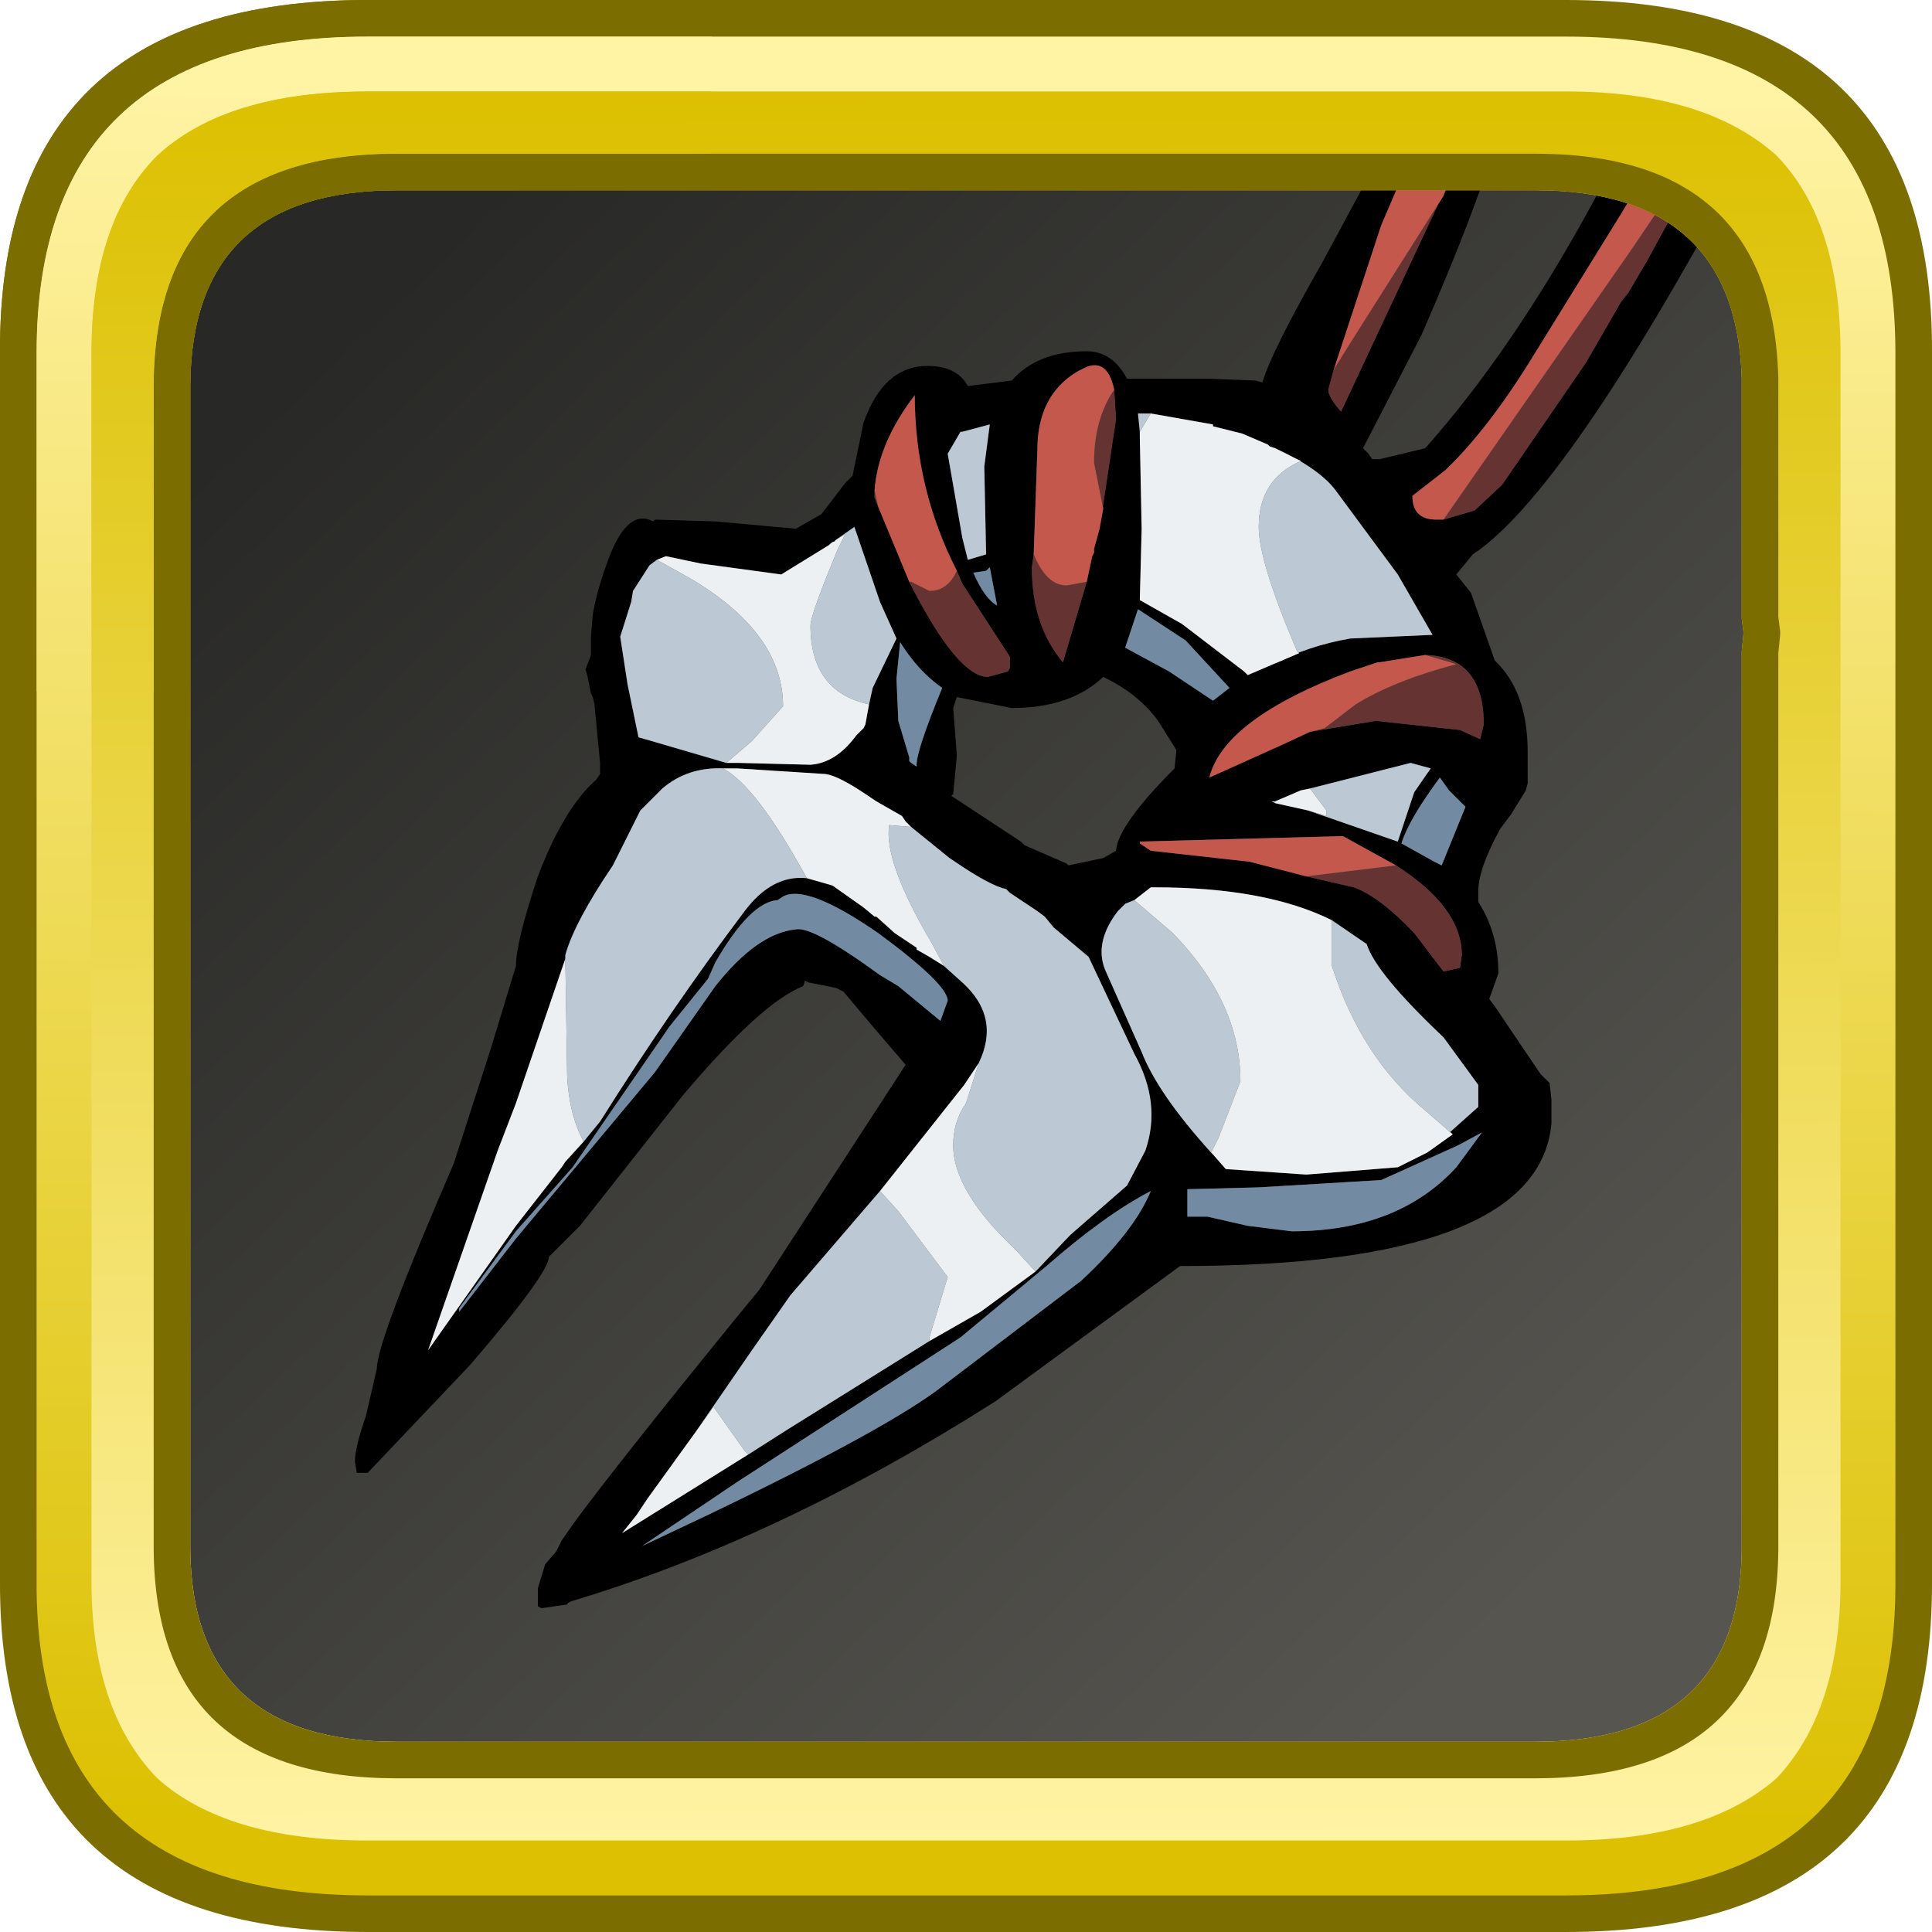 <?xml version="1.0" encoding="UTF-8" standalone="no"?>
<svg xmlns:ffdec="https://www.free-decompiler.com/flash" xmlns:xlink="http://www.w3.org/1999/xlink" ffdec:objectType="frame" height="52.8px" width="52.8px" xmlns="http://www.w3.org/2000/svg">
  <g transform="matrix(1.0, 0.0, 0.0, 1.0, 2.0, 2.0)">
    <use ffdec:characterId="624" height="44.0" transform="matrix(1.0, 0.0, 0.0, 1.0, 2.0, 2.0)" width="44.0" xlink:href="#sprite0"/>
    <filter id="filter0">
      <feColorMatrix in="SourceGraphic" result="filterResult0" type="matrix" values="-1.554 2.341 0.213 0.0 -0.086 0.556 0.231 0.213 0.0 -0.086 0.556 2.341 -1.897 0.0 -0.086 0.0 0.0 0.0 1.0 0.0"/>
    </filter>
    <use ffdec:characterId="836" filter="url(#filter0)" height="41.2" transform="matrix(1.0, 0.0, 0.0, 1.0, 7.7, 0.75)" width="38.35" xlink:href="#sprite2"/>
    <use ffdec:characterId="625" height="52.8" transform="matrix(1.0, 0.0, 0.0, 1.0, -2.0, -2.0)" width="52.8" xlink:href="#sprite3"/>
  </g>
  <defs>
    <g id="sprite0" transform="matrix(1.0, 0.0, 0.0, 1.0, -2.0, -2.0)">
      <use ffdec:characterId="482" height="44.0" transform="matrix(1.0, 0.0, 0.0, 1.0, 2.0, 2.0)" width="44.0" xlink:href="#sprite1"/>
    </g>
    <g id="sprite1" transform="matrix(1.0, 0.0, 0.0, 1.0, -2.0, -2.0)">
      <use ffdec:characterId="481" height="44.0" transform="matrix(1.0, 0.0, 0.0, 1.0, 2.0, 2.0)" width="44.0" xlink:href="#shape0"/>
    </g>
    <g id="shape0" transform="matrix(1.0, 0.0, 0.0, 1.0, -2.0, -2.0)">
      <path d="M44.3 3.05 L44.45 3.2 44.6 3.3 45.3 4.15 45.25 4.0 45.45 4.5 Q46.0 5.75 46.0 7.5 L46.0 40.5 45.75 42.8 45.7 42.9 45.7 42.85 45.45 43.55 45.4 43.7 45.1 44.2 44.7 44.65 Q43.15 46.0 40.1 46.0 L7.9 46.0 Q5.65 46.0 4.2 45.3 L4.25 45.3 3.65 44.95 3.25 44.6 3.15 44.45 3.0 44.3 2.5 43.4 Q2.0 42.2 2.0 40.6 L2.0 40.5 2.0 7.5 Q2.0 6.55 2.15 5.75 L2.7 4.25 Q3.35 3.05 4.7 2.5 L4.65 2.5 5.0 2.4 5.15 2.35 5.3 2.3 5.9 2.15 6.85 2.05 6.95 2.05 7.8 2.0 7.9 2.0 18.3 2.0 18.6 2.0 40.1 2.0 40.45 2.0 41.6 2.1 41.75 2.1 41.95 2.2 43.05 2.45 Q43.7 2.65 44.2 3.0 L44.3 3.05" fill="url(#gradient0)" fill-rule="evenodd" stroke="none"/>
    </g>
    <linearGradient gradientTransform="matrix(-0.02, -0.021, 0.021, -0.02, 24.0, 24.0)" gradientUnits="userSpaceOnUse" id="gradient0" spreadMethod="pad" x1="-819.2" x2="819.2">
      <stop offset="0.0" stop-color="#565550"/>
      <stop offset="1.0" stop-color="#282826"/>
    </linearGradient>
    <g id="sprite2" transform="matrix(1.0, 0.0, 0.0, 1.0, -2.8, 8.9)">
      <use ffdec:characterId="835" height="41.2" transform="matrix(1.0, 0.0, 0.0, 1.0, 2.8, -8.9)" width="38.35" xlink:href="#shape1"/>
    </g>
    <g id="shape1" transform="matrix(1.0, 0.0, 0.0, 1.0, -2.8, 8.9)">
      <path d="M18.45 -1.65 Q19.25 -1.65 19.55 -1.1 L20.75 -1.25 Q21.45 -2.05 22.8 -2.05 23.5 -2.05 23.9 -1.3 L26.15 -1.3 27.4 -1.25 27.6 -1.2 Q27.85 -2.05 29.25 -4.5 L30.65 -7.1 31.2 -8.45 31.0 -8.65 31.05 -8.9 34.25 -8.8 34.5 -8.8 34.5 -8.75 34.1 -8.15 Q33.5 -6.05 31.95 -2.5 L30.35 0.6 30.5 0.75 30.6 0.9 30.8 0.9 32.05 0.6 Q34.45 -2.1 36.65 -6.15 L37.6 -7.9 38.05 -8.65 38.35 -8.5 Q38.55 -8.35 41.15 -7.3 L40.55 -6.85 Q35.85 1.85 33.35 3.5 L32.9 4.05 33.3 4.55 33.95 6.4 Q34.85 7.25 34.85 8.9 L34.85 9.7 34.85 9.75 34.8 9.95 34.4 10.6 34.1 11.0 Q33.5 12.1 33.5 12.7 L33.5 13.0 Q34.05 13.85 34.05 14.95 L33.8 15.65 33.95 15.85 35.2 17.7 35.45 17.95 35.5 18.4 35.5 19.0 35.5 19.05 Q35.15 22.95 25.35 22.95 L20.3 26.65 Q14.4 30.4 8.75 32.1 8.6 32.15 8.6 32.2 L7.9 32.3 7.8 32.25 7.8 31.95 7.8 31.75 8.0 31.1 8.3 30.75 8.45 30.45 8.8 29.95 Q9.9 28.45 13.15 24.45 L13.85 23.6 17.85 17.45 16.95 16.4 16.15 15.45 15.95 15.35 15.2 15.2 15.1 15.15 15.05 15.3 Q13.9 15.75 11.75 18.3 L8.95 21.85 8.1 22.7 Q8.1 23.15 5.95 25.65 L3.15 28.6 2.85 28.6 2.8 28.3 Q2.8 27.9 3.1 27.05 L3.4 25.75 Q3.4 25.0 5.5 20.15 L6.5 17.05 7.2 14.75 Q7.2 14.1 7.8 12.3 8.5 10.45 9.4 9.65 L9.5 9.5 9.5 9.2 9.35 7.65 9.35 7.6 9.3 7.4 9.25 7.3 9.15 6.8 9.1 6.65 9.25 6.25 9.25 6.05 9.25 5.9 9.25 5.75 9.3 5.15 Q9.4 4.55 9.65 3.85 10.2 2.2 10.95 2.6 L11.0 2.55 12.65 2.6 14.85 2.8 15.55 2.4 16.2 1.55 16.4 1.35 16.7 -0.1 Q17.25 -1.65 18.45 -1.65 M24.55 -0.35 L24.2 -0.35 24.25 0.15 24.25 0.3 24.3 2.8 24.25 4.75 25.4 5.4 27.1 6.7 27.2 6.8 27.9 6.5 Q28.85 6.0 30.0 5.8 L32.25 5.7 31.3 4.05 29.6 1.75 Q29.15 1.15 27.95 0.6 L27.8 0.55 27.75 0.5 27.05 0.2 26.25 0.0 26.25 -0.05 24.55 -0.35 M23.15 2.8 L23.6 -0.2 23.55 -1.0 Q23.35 -1.95 22.65 -1.55 L22.55 -1.5 Q21.45 -0.85 21.45 0.65 L21.35 3.5 21.3 3.85 Q21.3 5.45 22.15 6.45 L22.8 4.25 22.95 3.55 23.0 3.45 23.0 3.35 23.15 2.8 M29.55 -1.55 L29.4 -1.0 Q29.4 -0.8 29.75 -0.4 L32.7 -6.7 33.2 -7.9 31.9 -8.0 31.75 -7.6 30.85 -5.5 29.55 -1.55 M38.95 -6.7 L38.6 -6.9 38.45 -6.95 38.4 -7.0 38.3 -7.05 38.2 -7.15 37.4 -5.8 35.05 -2.0 Q33.8 0.05 32.6 1.2 L31.7 1.9 Q31.7 2.55 32.35 2.55 L32.55 2.55 33.4 2.3 34.15 1.6 36.45 -1.75 37.4 -3.4 37.6 -3.65 38.1 -4.5 39.25 -6.6 38.95 -6.7 M28.9 8.35 L30.7 8.05 33.0 8.3 33.55 8.55 33.65 8.15 Q33.65 6.3 32.05 6.25 L30.8 6.45 30.75 6.45 30.0 6.7 Q26.55 8.0 26.15 9.6 L28.15 8.7 28.9 8.35 M28.85 10.5 L31.3 11.35 31.75 10.0 32.2 9.35 31.65 9.2 28.9 9.9 28.65 9.95 27.95 10.25 27.85 10.25 27.95 10.3 28.85 10.5 M31.4 11.4 L32.3 11.9 32.5 12.0 33.15 10.4 32.7 9.95 32.45 9.6 Q31.6 10.75 31.4 11.4 M23.85 6.05 L25.05 6.7 26.25 7.5 26.7 7.15 25.5 5.85 24.2 5.0 23.95 5.75 23.85 6.05 M24.75 8.05 Q24.2 7.3 23.25 6.85 22.35 7.7 20.75 7.7 L19.25 7.4 19.15 7.7 19.25 9.0 19.15 10.05 19.1 10.1 21.0 11.35 21.1 11.45 22.25 11.95 22.3 12.0 23.25 11.8 23.6 11.6 Q23.65 10.9 25.2 9.35 L25.25 8.85 24.75 8.05 M17.95 4.25 L18.05 4.45 Q19.3 6.85 20.1 6.85 L20.65 6.7 20.7 6.6 20.7 6.3 19.4 4.3 19.25 3.95 Q18.1 1.7 18.1 -0.85 17.1 0.45 17.0 1.75 L17.0 1.95 17.1 2.2 17.95 4.25 M31.25 12.0 L29.8 11.2 24.25 11.35 24.25 11.4 24.55 11.6 27.25 11.9 28.8 12.3 30.1 12.6 Q30.8 12.85 31.75 13.85 L32.55 14.9 33.0 14.8 33.05 14.45 Q33.05 13.15 31.25 12.0 M32.1 19.85 L33.5 18.6 33.5 18.0 32.55 16.7 Q30.7 14.95 30.45 14.15 L29.5 13.5 Q27.7 12.6 24.65 12.6 L24.55 12.6 24.1 12.95 23.85 13.05 23.65 13.25 Q23.0 14.1 23.3 14.85 L24.3 17.1 Q24.75 18.25 26.2 19.85 L26.25 19.9 26.6 20.3 28.8 20.45 31.3 20.25 32.1 19.85 M21.4 23.1 L22.35 22.1 23.9 20.75 24.4 19.8 Q24.85 18.5 24.1 17.15 L22.85 14.5 21.9 13.7 21.65 13.4 21.45 13.25 20.7 12.75 20.6 12.65 Q20.15 12.55 19.2 11.9 L19.05 11.8 18.0 10.95 17.85 10.8 17.75 10.65 17.05 10.25 16.9 10.15 16.6 9.95 Q15.9 9.5 15.6 9.5 L13.25 9.35 12.9 9.35 Q11.9 9.3 11.2 9.9 L10.6 10.5 9.85 12.0 Q8.8 13.55 8.55 14.45 L8.55 14.55 7.2 18.5 6.7 19.8 4.8 25.25 7.2 21.85 8.45 20.25 8.55 20.1 9.05 19.55 9.5 19.0 Q11.45 15.9 13.45 13.25 14.2 12.25 15.15 12.35 L15.85 12.55 16.7 13.15 17.0 13.4 17.05 13.4 17.55 13.85 18.15 14.25 18.15 14.3 18.5 14.5 18.9 14.75 19.4 15.2 Q20.45 16.15 19.85 17.4 L19.45 18.0 17.15 20.9 14.7 23.75 13.65 25.25 12.1 27.5 10.8 29.3 10.5 29.75 10.1 30.25 13.55 28.1 14.65 27.4 18.5 25.0 19.9 24.2 21.4 23.1 M25.55 21.6 L26.1 21.6 27.2 21.85 28.4 22.0 Q31.3 22.0 32.9 20.25 L33.6 19.3 32.95 19.65 30.85 20.6 27.5 20.8 25.55 20.85 25.55 21.6 M24.55 20.9 Q23.3 21.55 21.7 22.95 L19.35 24.9 13.25 28.85 10.65 30.6 12.45 29.75 Q17.45 27.35 18.9 26.2 L22.65 23.35 Q24.1 22.0 24.55 20.9 M19.0 0.75 L19.4 3.05 19.55 3.65 20.05 3.5 20.0 1.1 20.15 -0.05 19.4 0.15 19.35 0.15 19.0 0.75 M16.85 7.6 L16.95 7.15 17.6 5.8 17.15 4.8 16.45 2.75 15.95 3.1 15.9 3.15 Q15.85 3.15 15.75 3.25 L14.45 4.05 12.25 3.75 11.3 3.55 11.05 3.65 10.85 3.8 10.4 4.5 10.35 4.8 10.05 5.75 10.25 7.05 10.55 8.5 10.9 8.6 12.95 9.2 13.3 9.2 15.25 9.25 Q15.95 9.2 16.5 8.45 L16.7 8.25 16.75 8.15 16.85 7.6 M20.05 3.95 L19.7 4.0 Q20.0 4.7 20.35 4.9 L20.15 3.85 20.05 3.95 M17.95 9.05 L17.95 9.15 18.0 9.2 18.15 9.3 18.15 9.25 Q18.15 8.85 18.85 7.15 18.2 6.7 17.7 5.9 L17.6 6.9 17.65 8.05 17.95 9.05 M5.65 24.1 L5.65 24.2 7.2 22.2 11.0 17.65 12.65 15.3 Q13.8 13.85 14.85 13.75 15.3 13.65 17.15 15.0 L17.65 15.3 18.8 16.25 19.0 15.7 Q19.0 15.25 17.1 13.85 15.15 12.5 14.5 12.85 L14.35 12.95 Q13.6 13.0 12.65 14.65 L12.45 15.1 11.4 16.4 8.75 20.25 7.2 22.0 5.65 24.1" fill="#000000" fill-rule="evenodd" stroke="none"/>
      <path d="M24.25 0.15 L24.2 -0.35 24.55 -0.35 24.25 0.15 M27.95 0.6 Q29.15 1.15 29.6 1.75 L31.3 4.05 32.25 5.7 30.0 5.8 Q28.85 6.0 27.9 6.5 L28.6 6.2 28.55 6.15 Q27.5 3.7 27.5 2.75 27.5 1.45 28.65 0.95 L27.95 0.6 M28.9 9.9 L31.65 9.2 32.2 9.35 31.75 10.0 31.3 11.35 28.85 10.5 29.35 10.65 29.35 10.5 28.9 9.9 M27.95 10.3 L27.85 10.25 27.95 10.25 27.95 10.3 M32.1 19.85 L32.8 19.35 32.05 18.7 Q30.3 17.25 29.5 14.75 L29.5 13.5 30.45 14.15 Q30.7 14.95 32.55 16.7 L33.5 18.0 33.5 18.6 32.1 19.85 M24.1 12.95 L25.15 13.85 Q27.0 15.75 27.0 17.9 L26.4 19.45 26.2 19.85 Q24.75 18.25 24.3 17.1 L23.3 14.85 Q23.0 14.1 23.65 13.25 L23.85 13.05 24.1 12.95 M18.0 10.95 L19.05 11.8 19.2 11.9 Q20.15 12.55 20.6 12.65 L20.7 12.75 21.45 13.25 21.65 13.4 21.9 13.7 22.85 14.5 24.1 17.15 Q24.85 18.5 24.4 19.8 L23.9 20.75 22.35 22.1 21.4 23.1 20.85 22.5 Q19.15 20.9 19.15 19.65 19.15 19.0 19.5 18.5 L19.85 17.4 Q20.45 16.15 19.4 15.2 L18.9 14.75 18.55 14.1 Q17.25 11.9 17.4 10.9 L18.0 10.95 M18.5 25.0 L14.65 27.4 13.55 28.1 13.45 28.0 12.6 26.8 12.1 27.5 13.65 25.25 14.7 23.75 17.15 20.9 17.65 21.45 19.0 23.25 18.5 24.9 18.5 25.0 M19.0 0.75 L19.35 0.15 19.4 0.15 20.15 -0.05 20.0 1.1 20.05 3.5 19.55 3.65 19.4 3.05 19.0 0.75 M15.95 3.1 L16.45 2.75 17.15 4.8 17.6 5.8 16.95 7.15 16.85 7.6 Q15.25 7.25 15.25 5.45 15.25 5.15 16.0 3.35 L16.2 2.95 15.95 3.1 M12.95 9.2 L10.9 8.6 10.55 8.5 10.25 7.05 10.05 5.75 10.35 4.8 10.4 4.5 10.85 3.8 11.05 3.65 11.95 4.15 Q14.5 5.65 14.5 7.65 L13.65 8.6 12.95 9.2 M8.55 14.55 L8.55 14.45 Q8.8 13.55 9.85 12.0 L10.6 10.5 11.2 9.9 Q11.9 9.3 12.9 9.35 L12.85 9.35 Q13.75 9.8 15.15 12.35 14.2 12.25 13.45 13.25 11.45 15.9 9.5 19.0 L9.05 19.55 Q8.65 18.8 8.6 17.75 L8.55 14.55" fill="#bcc8d3" fill-rule="evenodd" stroke="none"/>
      <path d="M31.4 11.4 Q31.6 10.75 32.45 9.6 L32.7 9.95 33.15 10.4 32.5 12.0 32.3 11.9 31.4 11.4 M23.85 6.05 L23.95 5.75 24.2 5.0 25.5 5.85 26.7 7.15 26.25 7.5 25.05 6.7 23.85 6.05 M24.55 20.9 Q24.1 22.0 22.65 23.35 L18.9 26.2 Q17.45 27.35 12.45 29.75 L10.65 30.6 13.25 28.85 19.35 24.9 21.7 22.95 Q23.3 21.55 24.55 20.9 M25.55 21.6 L25.55 20.85 27.5 20.8 30.85 20.6 32.95 19.65 33.6 19.3 32.9 20.25 Q31.3 22.0 28.4 22.0 L27.2 21.85 26.1 21.6 25.55 21.6 M20.05 3.95 L20.15 3.85 20.35 4.9 Q20.0 4.7 19.7 4.0 L20.05 3.95 M17.95 9.05 L17.65 8.05 17.6 6.9 17.7 5.9 Q18.2 6.7 18.85 7.15 18.15 8.85 18.15 9.25 L18.15 9.3 18.0 9.2 17.95 9.15 17.95 9.05 M5.65 24.1 L7.2 22.0 8.75 20.25 11.4 16.4 12.45 15.1 12.65 14.65 Q13.6 13.0 14.35 12.95 L14.5 12.85 Q15.15 12.5 17.1 13.85 19.0 15.25 19.0 15.7 L18.8 16.25 17.65 15.3 17.15 15.0 Q15.3 13.65 14.85 13.75 13.8 13.85 12.65 15.3 L11.0 17.65 7.2 22.2 5.65 24.2 5.65 24.1" fill="#728ba3" fill-rule="evenodd" stroke="none"/>
      <path d="M24.55 -0.35 L26.25 -0.05 26.25 0.0 27.05 0.2 27.75 0.5 27.8 0.55 27.95 0.6 28.65 0.95 Q27.5 1.45 27.5 2.75 27.5 3.7 28.55 6.15 L28.6 6.2 27.9 6.5 27.2 6.8 27.1 6.7 25.4 5.4 24.25 4.75 24.3 2.8 24.25 0.3 24.25 0.15 24.55 -0.35 M28.9 9.9 L29.35 10.5 29.35 10.65 28.85 10.5 27.95 10.3 27.95 10.25 28.65 9.95 28.9 9.9 M29.5 13.5 L29.5 14.75 Q30.3 17.25 32.05 18.7 L32.8 19.35 32.1 19.85 31.3 20.25 28.8 20.45 26.6 20.3 26.25 19.9 26.2 19.85 26.4 19.45 27.0 17.9 Q27.0 15.75 25.15 13.85 L24.1 12.95 24.55 12.6 24.65 12.6 Q27.7 12.6 29.5 13.5 M18.0 10.95 L17.4 10.9 Q17.25 11.9 18.55 14.1 L18.9 14.75 18.5 14.5 18.15 14.3 18.15 14.25 17.55 13.85 17.05 13.4 17.0 13.4 16.7 13.15 15.85 12.55 15.15 12.35 Q13.75 9.8 12.85 9.35 L12.9 9.35 13.25 9.35 15.6 9.5 Q15.9 9.5 16.6 9.95 L16.9 10.15 17.05 10.25 17.75 10.65 17.85 10.8 18.0 10.95 M19.85 17.4 L19.5 18.5 Q19.15 19.0 19.15 19.65 19.15 20.9 20.85 22.5 L21.4 23.1 19.9 24.2 18.5 25.0 18.5 24.9 19.0 23.25 17.65 21.45 17.15 20.9 19.45 18.0 19.85 17.4 M13.55 28.1 L10.1 30.25 10.5 29.75 10.8 29.3 12.1 27.5 12.6 26.8 13.45 28.0 13.55 28.1 M15.95 3.1 L16.2 2.95 16.0 3.35 Q15.25 5.15 15.25 5.45 15.25 7.25 16.85 7.6 L16.75 8.15 16.7 8.25 16.5 8.45 Q15.95 9.2 15.25 9.25 L13.3 9.2 12.95 9.2 13.65 8.6 14.5 7.65 Q14.5 5.65 11.95 4.15 L11.05 3.65 11.3 3.55 12.25 3.75 14.45 4.05 15.75 3.25 Q15.85 3.15 15.9 3.15 L15.95 3.1 M8.55 14.55 L8.6 17.75 Q8.65 18.8 9.05 19.55 L8.55 20.1 8.45 20.25 7.2 21.85 4.8 25.25 6.7 19.8 7.2 18.5 8.55 14.55" fill="#edf0f3" fill-rule="evenodd" stroke="none"/>
      <path d="M23.55 -1.0 L23.6 -0.2 23.15 2.8 23.25 2.25 23.0 1.0 Q23.0 -0.2 23.55 -1.0 M22.8 4.25 L22.15 6.45 Q21.3 5.45 21.3 3.85 L21.35 3.5 Q21.7 4.35 22.25 4.35 L22.8 4.25 M29.55 -1.55 L30.05 -2.35 32.55 -6.3 32.7 -6.7 29.75 -0.4 Q29.4 -0.8 29.4 -1.0 L29.55 -1.55 M38.95 -6.7 L39.25 -6.6 38.1 -4.5 37.6 -3.65 37.4 -3.4 36.45 -1.75 34.15 1.6 33.4 2.3 32.55 2.55 37.7 -4.85 38.95 -6.7 M32.05 6.25 Q33.65 6.3 33.65 8.15 L33.55 8.55 33.0 8.3 30.7 8.05 28.9 8.35 29.3 8.25 30.15 7.6 Q31.2 6.95 32.9 6.5 L32.05 6.25 M19.25 3.95 L19.4 4.3 20.7 6.3 20.7 6.6 20.65 6.7 20.1 6.85 Q19.3 6.85 18.05 4.45 L17.95 4.25 18.0 4.25 18.5 4.5 Q19.0 4.5 19.25 3.95 M17.1 2.2 L17.0 1.95 17.0 1.75 17.1 2.2 M31.25 12.0 Q33.05 13.15 33.05 14.45 L33.0 14.8 32.55 14.9 31.75 13.85 Q30.8 12.85 30.1 12.6 L28.8 12.3 31.25 12.0" fill="#663333" fill-rule="evenodd" stroke="none"/>
      <path d="M23.55 -1.0 Q23.0 -0.2 23.0 1.0 L23.25 2.25 23.15 2.8 23.0 3.35 23.0 3.45 22.95 3.55 22.8 4.25 22.25 4.35 Q21.7 4.35 21.35 3.5 L21.45 0.65 Q21.45 -0.85 22.55 -1.5 L22.65 -1.55 Q23.35 -1.95 23.55 -1.0 M32.7 -6.7 L32.55 -6.3 30.05 -2.35 29.55 -1.55 30.85 -5.5 31.75 -7.6 31.9 -8.0 33.2 -7.9 32.7 -6.7 M32.55 2.55 L32.35 2.55 Q31.7 2.55 31.7 1.9 L32.6 1.2 Q33.8 0.05 35.05 -2.0 L37.4 -5.8 38.2 -7.15 38.3 -7.05 38.4 -7.0 38.45 -6.95 38.6 -6.9 38.95 -6.7 37.7 -4.85 32.55 2.55 M28.9 8.35 L28.15 8.7 26.15 9.6 Q26.55 8.0 30.0 6.7 L30.75 6.45 30.8 6.45 32.05 6.25 32.9 6.5 Q31.2 6.95 30.15 7.6 L29.3 8.25 28.9 8.35 M17.95 4.25 L17.1 2.2 17.0 1.75 Q17.1 0.45 18.1 -0.85 18.1 1.7 19.25 3.95 19.0 4.5 18.5 4.5 L18.0 4.25 17.95 4.25 M28.8 12.3 L27.25 11.9 24.55 11.6 24.25 11.4 24.25 11.35 29.8 11.2 31.25 12.0 28.8 12.3" fill="#c4584d" fill-rule="evenodd" stroke="none"/>
    </g>
    <g id="sprite3" transform="matrix(1.0, 0.0, 0.0, 1.0, 2.0, 2.0)">
      <use ffdec:characterId="614" height="52.8" transform="matrix(1.0, 0.0, 0.0, 1.0, -2.0, -2.0)" width="52.8" xlink:href="#shape2"/>
      <filter id="filter1">
        <feColorMatrix in="SourceGraphic" result="filterResult1" type="matrix" values="-0.448 0.609 0.839 0.0 0.043 0.458 0.644 -0.103 0.0 0.043 -0.265 1.721 -0.456 0.0 0.043 0.0 0.0 0.0 1.0 0.0"/>
      </filter>
      <use ffdec:characterId="616" filter="url(#filter1)" height="18.9" transform="matrix(1.0, 0.0, 0.0, 1.0, -2.0, -2.0)" width="19.45" xlink:href="#sprite4"/>
    </g>
    <g id="shape2" transform="matrix(1.0, 0.0, 0.0, 1.0, 2.0, 2.0)">
      <path d="M48.15 8.55 Q48.1 1.45 40.55 1.45 L9.4 1.45 Q1.8 1.45 1.8 8.65 L1.8 40.5 Q1.8 47.8 9.4 47.8 L40.55 47.8 Q48.15 47.8 48.15 40.5 L48.2 15.45 48.15 14.85 48.15 8.65 48.15 8.55 M49.4 7.85 L49.4 41.4 Q49.4 49.05 41.35 49.05 L8.6 49.05 Q0.55 49.05 0.55 41.4 L0.55 7.85 Q0.55 0.2 8.6 0.2 L41.35 0.2 Q49.4 0.2 49.4 7.85" fill="#eade53" fill-rule="evenodd" stroke="none"/>
      <path d="M48.15 8.55 L48.15 8.65 48.15 14.85 48.2 15.45 48.15 40.5 Q48.15 47.8 40.55 47.8 L9.4 47.8 Q1.8 47.8 1.8 40.5 L1.8 8.65 Q1.8 1.45 9.4 1.45 L40.55 1.45 Q48.1 1.45 48.15 8.55 M46.95 8.55 Q46.85 2.65 40.55 2.65 L9.4 2.65 Q3.05 2.65 3.0 8.65 L3.0 40.5 Q3.05 46.6 9.4 46.6 L40.55 46.6 Q46.95 46.6 46.95 40.5 L47.0 15.5 46.95 14.95 46.95 14.85 46.95 8.55" fill="#755e44" fill-rule="evenodd" stroke="none"/>
      <path d="M40.8 -2.0 Q50.85 -2.0 50.8 7.65 L50.8 41.2 Q50.85 50.8 40.8 50.8 L8.05 50.8 Q-2.05 50.8 -2.0 41.2 L-2.0 7.65 Q-2.05 -2.0 8.05 -2.0 L40.8 -2.0 M45.6 15.95 L45.6 15.8 45.65 15.3 45.6 14.9 45.6 14.7 45.6 8.35 Q45.45 3.2 39.95 3.2 L8.85 3.2 Q3.25 3.2 3.2 8.5 L3.2 40.35 Q3.25 45.6 8.85 45.6 L39.95 45.6 Q45.55 45.6 45.6 40.35 L45.6 15.95" fill="#7c6d01" fill-rule="evenodd" stroke="none"/>
      <path d="M40.8 -1.0 Q49.8 -1.0 49.8 7.65 L49.8 41.2 Q49.85 49.8 40.8 49.8 L8.05 49.8 Q-1.05 49.8 -1.0 41.2 L-1.0 7.65 Q-1.0 -1.0 8.05 -1.0 L40.8 -1.0 M46.6 15.9 L46.65 15.3 46.6 14.8 46.6 14.7 46.6 8.4 Q46.5 2.2 39.95 2.2 L8.85 2.2 Q2.2 2.2 2.2 8.5 L2.2 40.35 Q2.25 46.6 8.85 46.6 L39.95 46.6 Q46.55 46.6 46.6 40.35 L46.6 15.9" fill="url(#gradient1)" fill-rule="evenodd" stroke="none"/>
      <path d="M45.6 14.9 L45.6 14.7 45.6 8.35 Q45.45 3.2 39.95 3.2 L8.85 3.2 Q3.25 3.2 3.2 8.5 L3.2 40.35 Q3.25 45.6 8.85 45.6 L39.95 45.6 Q45.55 45.6 45.6 40.35 L45.6 15.95 45.6 15.8 45.65 15.3 45.6 14.9 M48.3 7.65 L48.3 41.2 Q48.3 44.75 46.55 46.6 44.6 48.3 40.8 48.3 L8.05 48.3 Q4.2 48.3 2.3 46.6 0.5 44.75 0.5 41.2 L0.5 7.65 Q0.5 4.05 2.3 2.25 4.2 0.5 8.05 0.5 L40.8 0.5 Q44.6 0.5 46.55 2.25 48.3 4.05 48.3 7.65" fill="url(#gradient2)" fill-rule="evenodd" stroke="none"/>
      <path d="M45.6 14.9 L45.6 14.7 45.6 8.35 Q45.45 3.2 39.95 3.2 L8.85 3.2 Q3.25 3.2 3.2 8.5 L3.2 40.35 Q3.25 45.6 8.85 45.6 L39.95 45.6 Q45.55 45.6 45.6 40.35 L45.6 15.95 45.6 15.8 45.65 15.3 45.6 14.9 M46.6 14.85 L46.65 15.25 46.65 15.35 46.6 15.85 46.6 15.95 46.6 40.35 Q46.55 46.6 39.95 46.6 L8.85 46.6 Q2.25 46.6 2.2 40.35 L2.2 8.5 Q2.25 2.2 8.85 2.2 L39.95 2.2 Q46.45 2.2 46.6 8.35 L46.6 14.75 46.6 14.85" fill="#7c6d01" fill-rule="evenodd" stroke="none"/>
    </g>
    <linearGradient gradientTransform="matrix(1.0E-4, -0.029, 0.031, 2.0E-4, 24.4, 24.4)" gradientUnits="userSpaceOnUse" id="gradient1" spreadMethod="pad" x1="-819.2" x2="819.2">
      <stop offset="0.0" stop-color="#dcc001"/>
      <stop offset="1.0" stop-color="#fff3a4"/>
    </linearGradient>
    <linearGradient gradientTransform="matrix(1.0E-4, 0.029, -0.031, 1.0E-4, 24.4, 24.4)" gradientUnits="userSpaceOnUse" id="gradient2" spreadMethod="pad" x1="-819.2" x2="819.2">
      <stop offset="0.0" stop-color="#dcc001"/>
      <stop offset="1.0" stop-color="#fff3a4"/>
    </linearGradient>
    <g id="sprite4" transform="matrix(1.0, 0.0, 0.0, 1.0, 0.0, 0.0)">
      <use ffdec:characterId="615" height="18.9" transform="matrix(1.0, 0.0, 0.0, 1.0, 0.0, 0.0)" width="19.45" xlink:href="#shape3"/>
    </g>
    <g id="shape3" transform="matrix(1.0, 0.0, 0.0, 1.0, 0.0, 0.0)">
      <path d="M1.0 18.9 L0.0 18.9 0.0 9.65 Q-0.05 0.0 10.05 0.0 L19.45 0.0 19.45 1.0 10.05 1.0 Q1.0 1.0 1.0 9.65 L1.0 18.9 M19.45 4.2 L19.45 5.2 10.85 5.2 Q5.25 5.2 5.2 10.5 L5.2 18.9 4.2 18.9 4.2 10.5 Q4.25 4.2 10.85 4.2 L19.45 4.2" fill="#7c6d01" fill-rule="evenodd" stroke="none"/>
      <path d="M19.45 1.0 L19.45 2.5 10.05 2.5 Q6.2 2.5 4.3 4.25 2.5 6.05 2.5 9.65 L2.5 18.9 1.0 18.9 1.0 9.65 Q1.0 1.0 10.05 1.0 L19.45 1.0" fill="url(#gradient3)" fill-rule="evenodd" stroke="none"/>
      <path d="M19.45 2.5 L19.45 4.2 10.85 4.2 Q4.25 4.2 4.2 10.5 L4.2 18.9 2.5 18.9 2.5 9.65 Q2.5 6.05 4.3 4.25 6.2 2.5 10.05 2.5 L19.45 2.5" fill="url(#gradient4)" fill-rule="evenodd" stroke="none"/>
    </g>
    <linearGradient gradientTransform="matrix(1.0E-4, -0.029, 0.031, 2.0E-4, 26.4, 26.4)" gradientUnits="userSpaceOnUse" id="gradient3" spreadMethod="pad" x1="-819.2" x2="819.2">
      <stop offset="0.0" stop-color="#dcc001"/>
      <stop offset="1.0" stop-color="#fff3a4"/>
    </linearGradient>
    <linearGradient gradientTransform="matrix(1.0E-4, 0.029, -0.031, 1.0E-4, 26.4, 26.4)" gradientUnits="userSpaceOnUse" id="gradient4" spreadMethod="pad" x1="-819.2" x2="819.2">
      <stop offset="0.0" stop-color="#dcc001"/>
      <stop offset="1.0" stop-color="#fff3a4"/>
    </linearGradient>
  </defs>
</svg>
